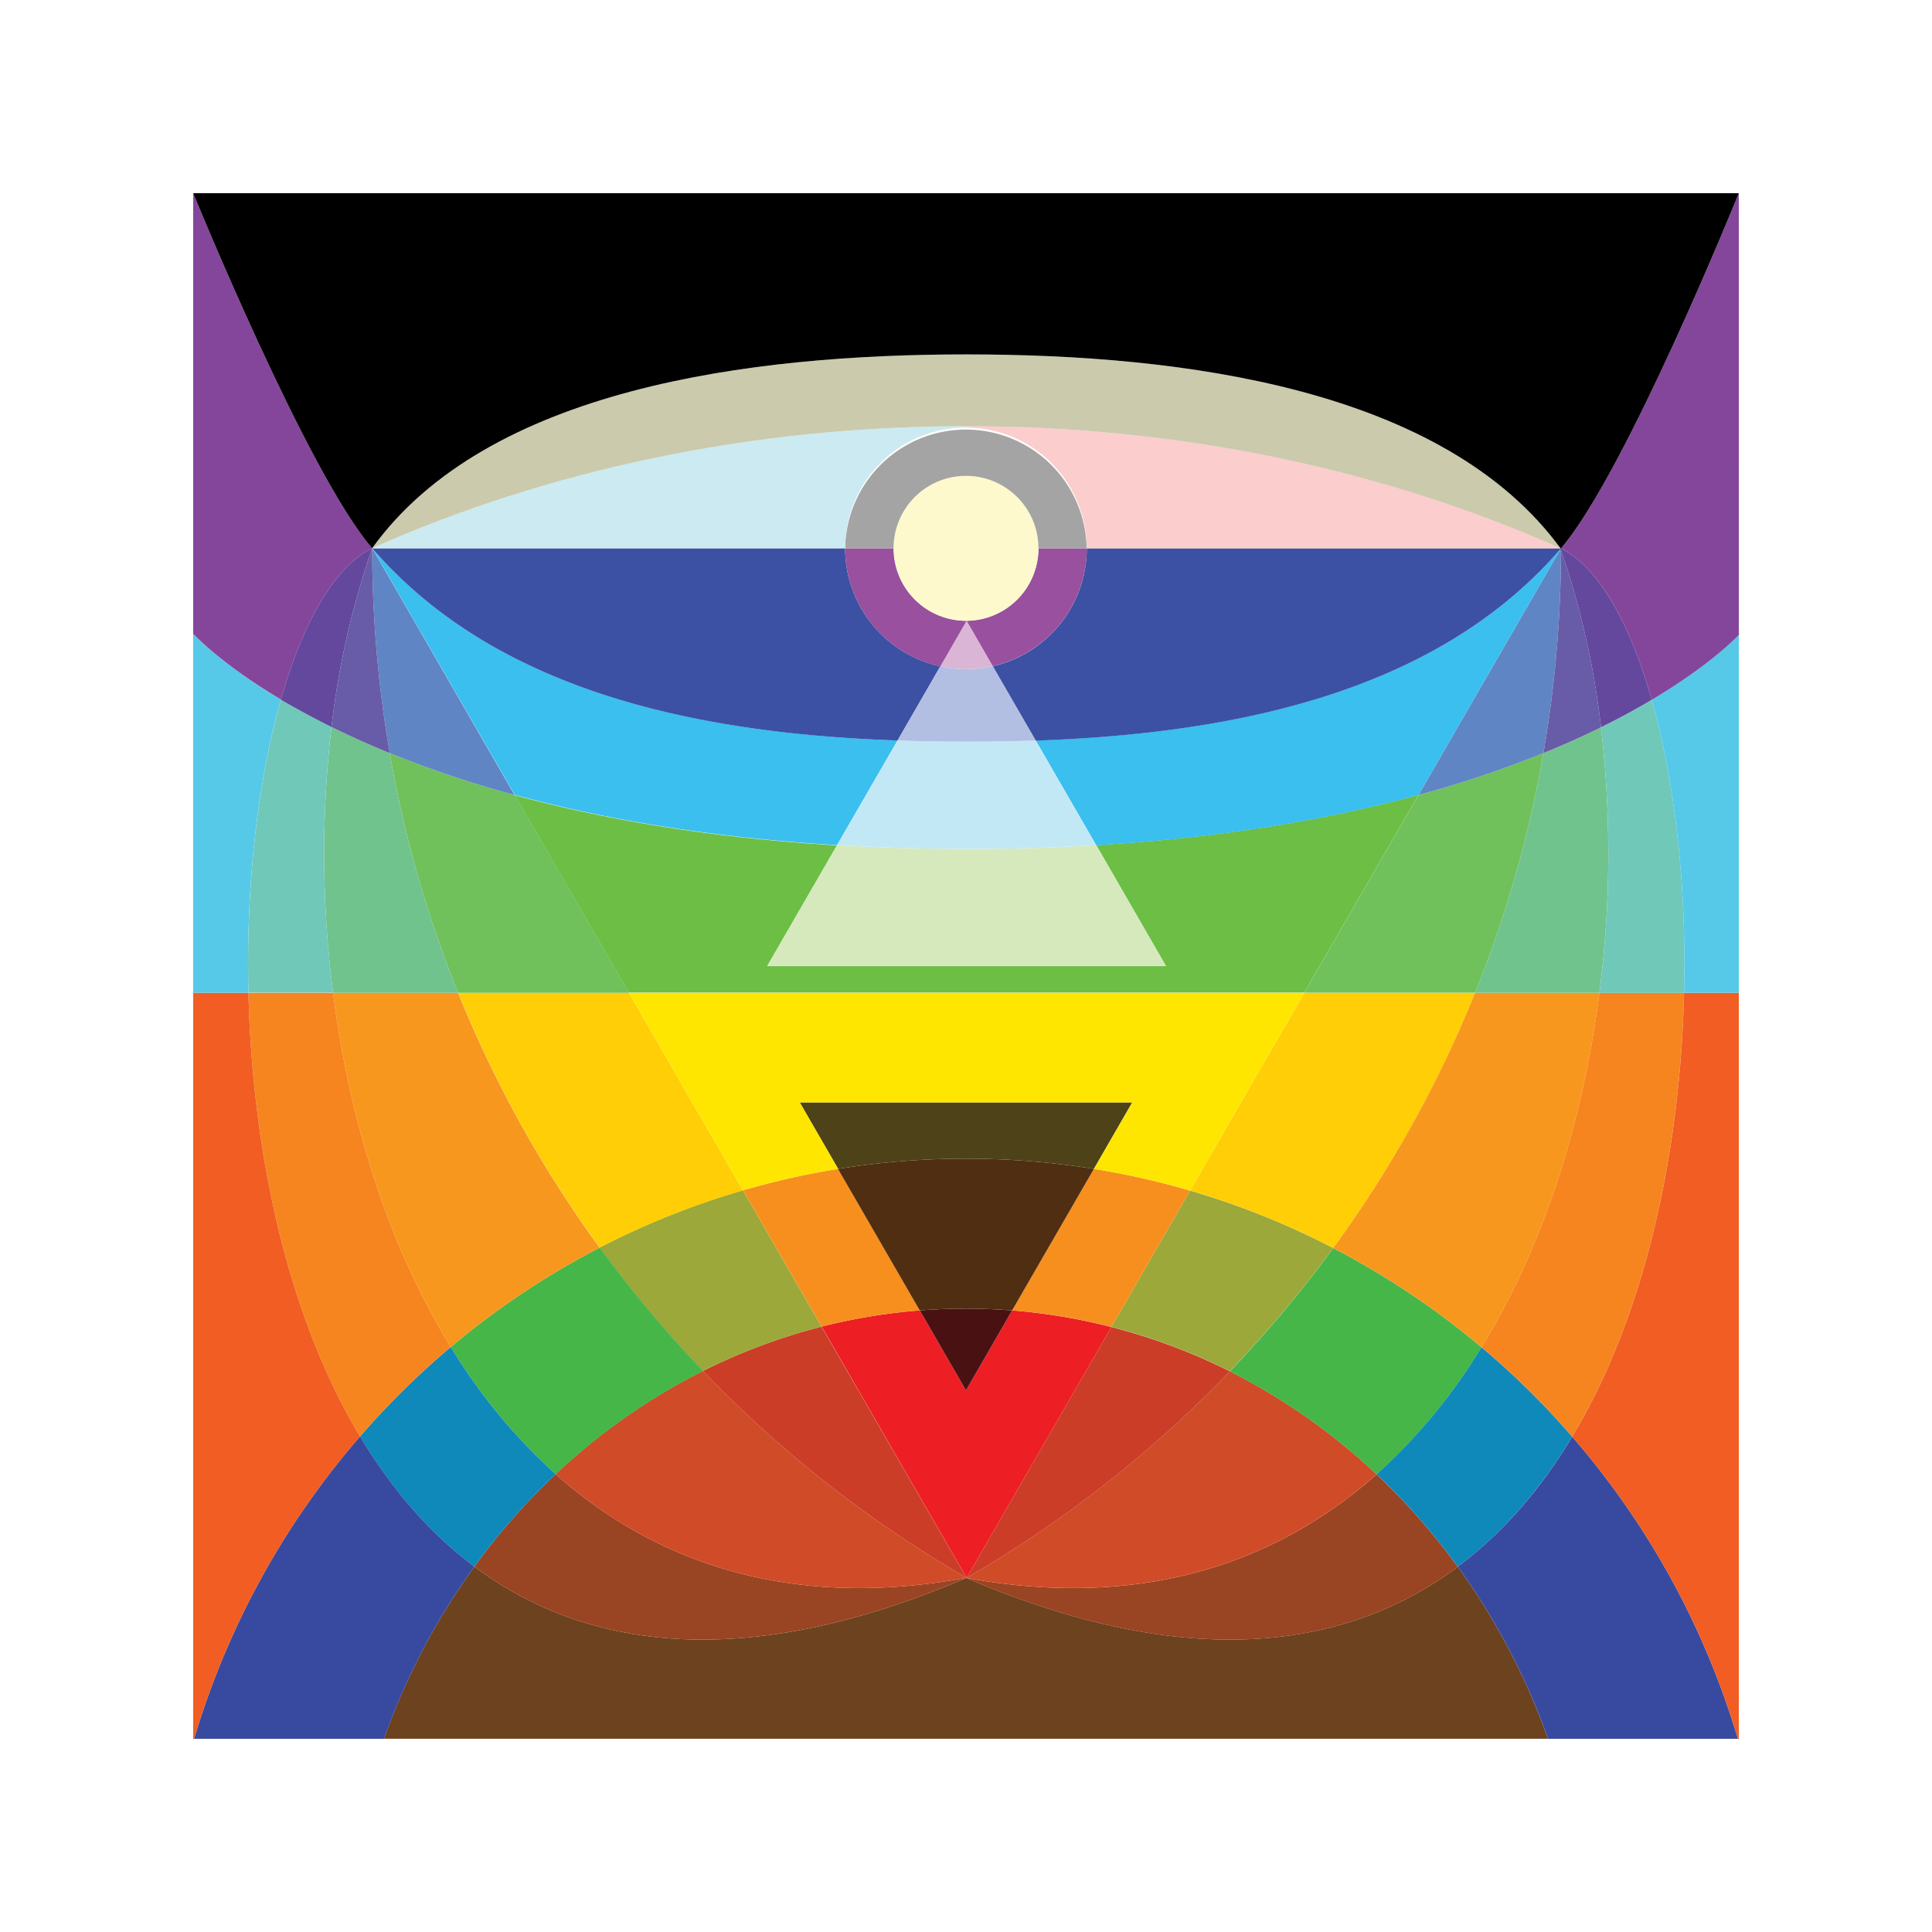<svg xmlns="http://www.w3.org/2000/svg" viewBox="0 0 566.93 566.93">
  <defs>
    <style>
      .cls-1 {
        fill: #6d421f;
      }

      .cls-2 {
        fill: #942;
      }

      .cls-3 {
        fill: #d04b27;
      }

      .cls-4 {
        fill: #cb3d27;
      }

      .cls-5 {
        fill: #9ca839;
      }

      .cls-6 {
        fill: #46b649;
      }

      .cls-7 {
        fill: #0e89ba;
      }

      .cls-8 {
        fill: #384a9f;
      }

      .cls-9 {
        fill: #ffce06;
      }

      .cls-10 {
        fill: #f8971d;
      }

      .cls-11 {
        fill: #f6851f;
      }

      .cls-12 {
        fill: #f15d22;
      }

      .cls-13 {
        fill: #70c05c;
      }

      .cls-14 {
        fill: #70c38d;
      }

      .cls-15 {
        fill: #70c8b9;
      }

      .cls-16 {
        fill: #57c9e8;
      }

      .cls-17 {
        fill: #6085c4;
      }

      .cls-18 {
        fill: #685ba7;
      }

      .cls-19 {
        fill: #63489d;
      }

      .cls-20 {
        fill: #84469b;
      }

      .cls-21 {
        fill: #ed1f24;
      }

      .cls-22 {
        fill: #f78f1e;
      }

      .cls-23 {
        fill: #4a1113;
      }

      .cls-24 {
        fill: #4f2e11;
      }

      .cls-25 {
        fill: #4e4218;
      }

      .cls-26 {
        fill: #fee600;
      }

      .cls-27 {
        fill: #6cbe45;
      }

      .cls-28 {
        fill: #3abfef;
      }

      .cls-29 {
        fill: #3c51a3;
      }

      .cls-30 {
        fill: #d6e9bd;
      }

      .cls-31 {
        fill: #c3e8f5;
      }

      .cls-32 {
        fill: #b2bfe2;
      }

      .cls-33 {
        fill: #dbb5d5;
      }

      .cls-34 {
        fill: #98509f;
      }

      .cls-35 {
        fill: #fdf9cc;
      }

      .cls-36 {
        fill: #a5a4a4;
      }

      .cls-37 {
        fill: #fbcdcd;
      }

      .cls-38 {
        fill: #cbeaf1;
      }

      .cls-39 {
        fill: #cbcaac;
      }
    </style>
  </defs>
  <title>saccidananda</title>
  <g id="ananda-2" data-name="ananda">
    <g id="lam">
      <path id="prithivi" class="cls-1" d="M283.46,463c64.45,27.61,111.35,21.37,144.32-3.24a200,200,0,0,1,26.47,50.46H112.67A199.83,199.83,0,0,1,139.2,459.7h0c33,24.66,79.9,30.93,144.4,3.3"/>
      <g id="gandha">
        <path class="cls-2" d="M163.05,432.57C192.77,459,232.67,472.41,283.6,463c-64.5,27.63-111.43,21.36-144.4-3.3h0a192,192,0,0,1,23.86-27.13"/>
        <path class="cls-2" d="M403.94,432.63a192,192,0,0,1,23.84,27.14c-33,24.61-79.87,30.85-144.32,3.24,50.9,9.39,90.77-4,120.48-30.38"/>
      </g>
      <g id="payu">
        <path class="cls-3" d="M163.05,432.57C192.77,459,232.67,472.41,283.6,463a350.16,350.16,0,0,1-77.33-60.71h0a181.93,181.93,0,0,0-43.21,30.27"/>
        <path class="cls-3" d="M283.46,463c50.9,9.39,90.77-4,120.48-30.38h0a182.4,182.4,0,0,0-43.05-30.22h0A350.07,350.07,0,0,1,283.67,463"/>
      </g>
      <g id="ghrana">
        <path class="cls-4" d="M240.13,389.54a173.81,173.81,0,0,0-33.86,12.76h0A350.16,350.16,0,0,0,283.6,463l0-.05-42.54-73.67"/>
        <path class="cls-4" d="M283.67,463a350.07,350.07,0,0,0,77.22-60.59h0a173.8,173.8,0,0,0-34.76-13L283.65,463"/>
      </g>
    </g>
    <g id="vam">
      <g id="jihva">
        <path class="cls-5" d="M240.13,389.54a173.81,173.81,0,0,0-33.86,12.76h0a351.34,351.34,0,0,1-30.33-36.21h0A233.79,233.79,0,0,1,218,349.28h0l23.09,40"/>
        <path class="cls-5" d="M390.67,365.93a233.68,233.68,0,0,0-41.45-16.56h0l-23.09,40a173.8,173.8,0,0,1,34.76,13h0a352.27,352.27,0,0,0,30.34-36.19"/>
      </g>
      <g id="upastha">
        <path class="cls-6" d="M163.05,432.57a166,166,0,0,1-30.77-37.31A237,237,0,0,1,176,366.09h0a351.34,351.34,0,0,0,30.33,36.21h0a181.93,181.93,0,0,0-43.21,30.27"/>
        <path class="cls-6" d="M391.23,366.23a352.27,352.27,0,0,1-30.34,36.19h0a182.4,182.4,0,0,1,43.05,30.22h0a166.05,166.05,0,0,0,30.8-37.29h0a237.11,237.11,0,0,0-44.07-29.4"/>
      </g>
      <g id="rasa">
        <path class="cls-7" d="M163.05,432.57a166,166,0,0,1-30.77-37.31,238.29,238.29,0,0,0-26.63,26.25c9,15.08,20.14,28.16,33.55,38.2h0a192,192,0,0,1,23.86-27.13"/>
        <path class="cls-7" d="M427.78,459.71c13.41-10,24.52-23.08,33.56-38.13h0a238.89,238.89,0,0,0-26.6-26.25h0a166.05,166.05,0,0,1-30.8,37.29h0a192,192,0,0,1,23.84,27.14"/>
      </g>
      <g id="apas">
        <path class="cls-8" d="M56.69,510.24h56A199.83,199.83,0,0,1,139.2,459.7h0c-13.41-10-24.52-23.12-33.55-38.2a239.47,239.47,0,0,0-48.71,88.81"/>
        <path class="cls-8" d="M510,510.33a239.54,239.54,0,0,0-48.65-88.75h0c-9,15.05-20.15,28.11-33.56,38.13v.06a200,200,0,0,1,26.47,50.46h56"/>
      </g>
    </g>
    <g id="ram">
      <g id="cakshus">
        <path class="cls-9" d="M391.23,366.23a348.38,348.38,0,0,0,41.61-74.89H382.73l-33.51,58h0a233.68,233.68,0,0,1,41.45,16.56"/>
        <path class="cls-9" d="M184.56,291.33l33.46,58h0A233.79,233.79,0,0,0,176,366.09h0a348.6,348.6,0,0,1-41.51-74.76h49.9"/>
      </g>
      <g id="pada">
        <path class="cls-10" d="M391.23,366.23a348.38,348.38,0,0,0,41.61-74.89h36.49c-4.78,37.35-16.14,74-34.59,104h0a237.11,237.11,0,0,0-44.07-29.4"/>
        <path class="cls-10" d="M175.94,366.09a348.6,348.6,0,0,1-41.51-74.76H97.74c4.77,37.32,16.11,73.93,34.54,103.93A237,237,0,0,1,176,366.09"/>
      </g>
      <g id="rupa">
        <path class="cls-11" d="M461.34,421.58c22-36.58,31.75-85,32.83-130.25H469.33c-4.78,37.35-16.14,74-34.59,104h0a238.89,238.89,0,0,1,26.6,26.25"/>
        <path class="cls-11" d="M72.67,291.33H97.74c4.77,37.32,16.11,73.93,34.54,103.93a238.29,238.29,0,0,0-26.63,26.25C83.73,384.93,74,336.57,72.9,291.33"/>
      </g>
      <g id="tejas">
        <path class="cls-12" d="M510,510.33a239.54,239.54,0,0,0-48.65-88.75h0c22-36.58,31.75-85,32.83-130.25h16.07V510.24"/>
        <path class="cls-12" d="M56.94,510.32a239.47,239.47,0,0,1,48.71-88.81C83.73,384.93,74,336.57,72.9,291.33H56.69V510.24"/>
      </g>
    </g>
    <g id="yam">
      <g id="tvak">
        <path class="cls-13" d="M184.33,291.33h-49.9A346.34,346.34,0,0,1,114.38,221h0a319.13,319.13,0,0,0,36.67,12.3h0l33.52,58"/>
        <path class="cls-13" d="M432.84,291.34A345.88,345.88,0,0,0,452.89,221a320.09,320.09,0,0,1-36.65,12.29l-33.51,58h50.11"/>
      </g>
      <g id="pani">
        <path class="cls-14" d="M114.38,221c-6.27-2.55-12-5.13-17.1-7.67a320,320,0,0,0,.46,78h36.69A346.34,346.34,0,0,1,114.38,221"/>
        <path class="cls-14" d="M432.84,291.34A345.88,345.88,0,0,0,452.89,221c6.19-2.52,11.81-5.07,16.91-7.58h0a320.2,320.2,0,0,1-.47,77.91H432.84"/>
      </g>
      <g id="sparsha">
        <path class="cls-15" d="M72.9,291.33c-.76-32,2.82-62.45,9.53-86.06h0c4.33,2.58,9.27,5.29,14.85,8a320,320,0,0,0,.46,78H72.67"/>
        <path class="cls-15" d="M484.68,205.36c6.69,23.61,10.26,54,9.49,86H469.33a320.2,320.2,0,0,0,.47-77.91h0c5.59-2.76,10.54-5.47,14.88-8.06"/>
      </g>
      <g id="vayu">
        <path class="cls-16" d="M72.67,291.33h-16V186.15h.18s7.6,8.43,25.56,19.12h0c-6.71,23.61-10.29,54-9.53,86.06"/>
        <path class="cls-16" d="M510.24,186.12V291.33H494.17c.77-32-2.8-62.36-9.49-86h0c18.09-10.75,25.74-19.24,25.74-19.24"/>
      </g>
    </g>
    <g id="ham">
      <g id="shrotra">
        <path class="cls-17" d="M416.24,233.29l41.82-72.42A350.54,350.54,0,0,1,452.89,221,320.09,320.09,0,0,1,416.24,233.29Z"/>
        <path class="cls-17" d="M109.23,160.87,151,233.29h0A319.13,319.13,0,0,1,114.38,221h0a351.34,351.34,0,0,1-5.16-60.12"/>
      </g>
      <g id="vak">
        <path class="cls-18" d="M457.85,160.87a243.87,243.87,0,0,1,11.95,52.55h0c-5.1,2.51-10.72,5.06-16.91,7.58a350.54,350.54,0,0,0,5.17-60.13"/>
        <path class="cls-18" d="M114.38,221a351.34,351.34,0,0,1-5.16-60.12,243.67,243.67,0,0,0-11.94,52.45c5.14,2.54,10.83,5.12,17.1,7.67"/>
      </g>
      <g id="sabda">
        <path class="cls-19" d="M457.85,160.8c11.1,5.44,20.41,21.85,26.83,44.56h0c-4.34,2.59-9.29,5.3-14.88,8.06h0a243.87,243.87,0,0,0-11.95-52.55"/>
        <path class="cls-19" d="M82.43,205.27c6.43-22.63,15.72-39,26.79-44.4a243.67,243.67,0,0,0-11.94,52.45c-5.58-2.76-10.52-5.47-14.85-8"/>
      </g>
      <g id="akasha">
        <path class="cls-20" d="M457.85,160.8c11.1,5.44,20.41,21.85,26.83,44.56h0c18.09-10.75,25.74-19.24,25.74-19.24h-.18V56.69S477.06,138.87,458,161"/>
        <path class="cls-20" d="M56.87,186.15s7.6,8.43,25.56,19.12h0c6.43-22.63,15.72-39,26.79-44.4v0C90.16,138.81,56.69,56.69,56.69,56.69V186.15"/>
      </g>
    </g>
    <g id="antahkarana">
      <path id="muladhara" class="cls-21" d="M241.11,389.29,283.65,463l42.48-73.59A171,171,0,0,0,297,384.53L283.46,408l-13.55-23.47h0a171.66,171.66,0,0,0-29.78,5"/>
      <g id="svadhishthana">
        <path class="cls-22" d="M349.22,349.37l-23.09,40A171,171,0,0,0,297,384.53L321,343a231.84,231.84,0,0,1,28.22,6.37"/>
        <path class="cls-22" d="M241.11,389.29l-23.09-40h0A233.12,233.12,0,0,1,245.94,343h0l24,41.53h0a171.66,171.66,0,0,0-29.78,5"/>
      </g>
      <g id="ahamkara">
        <path class="cls-23" d="M269.91,384.53,283.46,408,297,384.53q-6.7-.52-13.55-.53t-13.55.53"/>
        <path class="cls-24" d="M245.94,343A236.25,236.25,0,0,1,321,343l-24,41.53q-6.7-.52-13.55-.53t-13.55.53h0l-24-41.53"/>
        <path class="cls-25" d="M245.94,343A236.25,236.25,0,0,1,321,343l11.25-19.5H234.68L245.94,343"/>
      </g>
      <path id="manipura" class="cls-26" d="M184.33,291.33h198.4l-33.51,58h0A231.84,231.84,0,0,0,321,343l11.25-19.5H234.68L245.94,343h0A233.12,233.12,0,0,0,218,349.28h0l-33.46-58"/>
      <path id="anahata" class="cls-27" d="M184.56,291.33l-33.52-58h0c25.36,6.92,56.59,12.48,94.56,14.75l-20.45,35.42h117L321.68,248h0c38-2.27,69.2-7.84,94.56-14.75l-33.51,58H184.33"/>
      <g id="vishuddhi">
        <path class="cls-28" d="M109.22,160.89c36.6,42.42,96.39,54.35,154.15,56.4h0L245.61,248c-38-2.27-69.2-7.83-94.56-14.75h0l-41.81-72.42"/>
        <path class="cls-28" d="M458.06,160.87l-41.82,72.42c-25.36,6.91-56.59,12.48-94.56,14.75h0l-17.75-30.75h0C361.67,215.27,421.5,203.4,458,161"/>
      </g>
      <g id="ajna">
        <path class="cls-29" d="M458,161c-36.54,42.44-96.37,54.31-154.11,56.33h0l-12.61-21.83h0A35.44,35.44,0,0,0,318.9,160.9v0H458.06"/>
        <path class="cls-29" d="M276,195.42l-12.62,21.87h0c-57.76-2-117.55-14-154.15-56.4v0H248v0a35.45,35.45,0,0,0,28.29,34.71"/>
      </g>
      <g id="buddhi">
        <path class="cls-30" d="M321.68,248l20.45,35.42h-117L245.61,248q18,1.08,38,1.11t38-1.11"/>
        <path class="cls-31" d="M303.93,217.29c-6.79.24-13.56.34-20.25.34s-13.5-.1-20.31-.34h0L245.61,248q18,1.08,38,1.11t38-1.11h0l-17.75-30.75"/>
        <path class="cls-32" d="M276,195.42l-12.62,21.87h0c6.81.24,13.59.34,20.31.34s13.46-.1,20.25-.34h0l-12.61-21.83h0a35.72,35.72,0,0,1-7.86.87,35.08,35.08,0,0,1-7.14-.72"/>
        <path class="cls-33" d="M276.32,195.61a35.08,35.08,0,0,0,7.14.72,35.72,35.72,0,0,0,7.86-.87h0l-7.67-13.3L276,195.42"/>
      </g>
      <g id="sahasrara">
        <path class="cls-34" d="M283.65,182.16l7.67,13.3h0A35.44,35.44,0,0,0,318.9,160.9v0H304.72v0a21.26,21.26,0,0,1-21.26,21.26"/>
        <path class="cls-34" d="M276,195.42l7.66-13.26h-.19A21.26,21.26,0,0,1,262.2,160.9v0H248v0a35.45,35.45,0,0,0,28.29,34.71"/>
      </g>
    </g>
    <path id="purusha" class="cls-35" d="M283.55,182.16a21.26,21.26,0,0,1-21.26-21.26h-.09a21.26,21.26,0,1,1,21.26,21.26"/>
    <g id="kanchuka">
      <path id="raga" class="cls-36" d="M248,160.9a35.44,35.44,0,0,1,70.87,0v0H304.72v0a21.26,21.26,0,0,0-42.52,0l.09,0H248.12"/>
      <path id="niyati" class="cls-37" d="M283.46,125.47A35.44,35.44,0,0,1,318.9,160.9v0H458.06l0,0c-51.21-22.79-110.82-35.85-174.46-35.86"/>
      <path id="kaala" class="cls-38" d="M283.46,125.47A35.43,35.43,0,0,0,248,160.9v0H109.22C160.4,138.11,220,125.06,283.58,125.06"/>
      <path id="vidya" class="cls-39" d="M109.22,160.87C160.4,138.11,220,125.06,283.58,125.06S406.83,138.13,458,160.92C423.67,114,347.22,104,283.58,104S143,114,109.22,160.85"/>
    </g>
    <path id="kalaa" d="M109.22,160.89C90.16,138.81,56.69,56.69,56.69,56.69H510.24S477.06,138.87,458,161v0C423.67,114,347.22,104,283.58,104S143,114,109.22,160.85"/>
  </g>
</svg>
